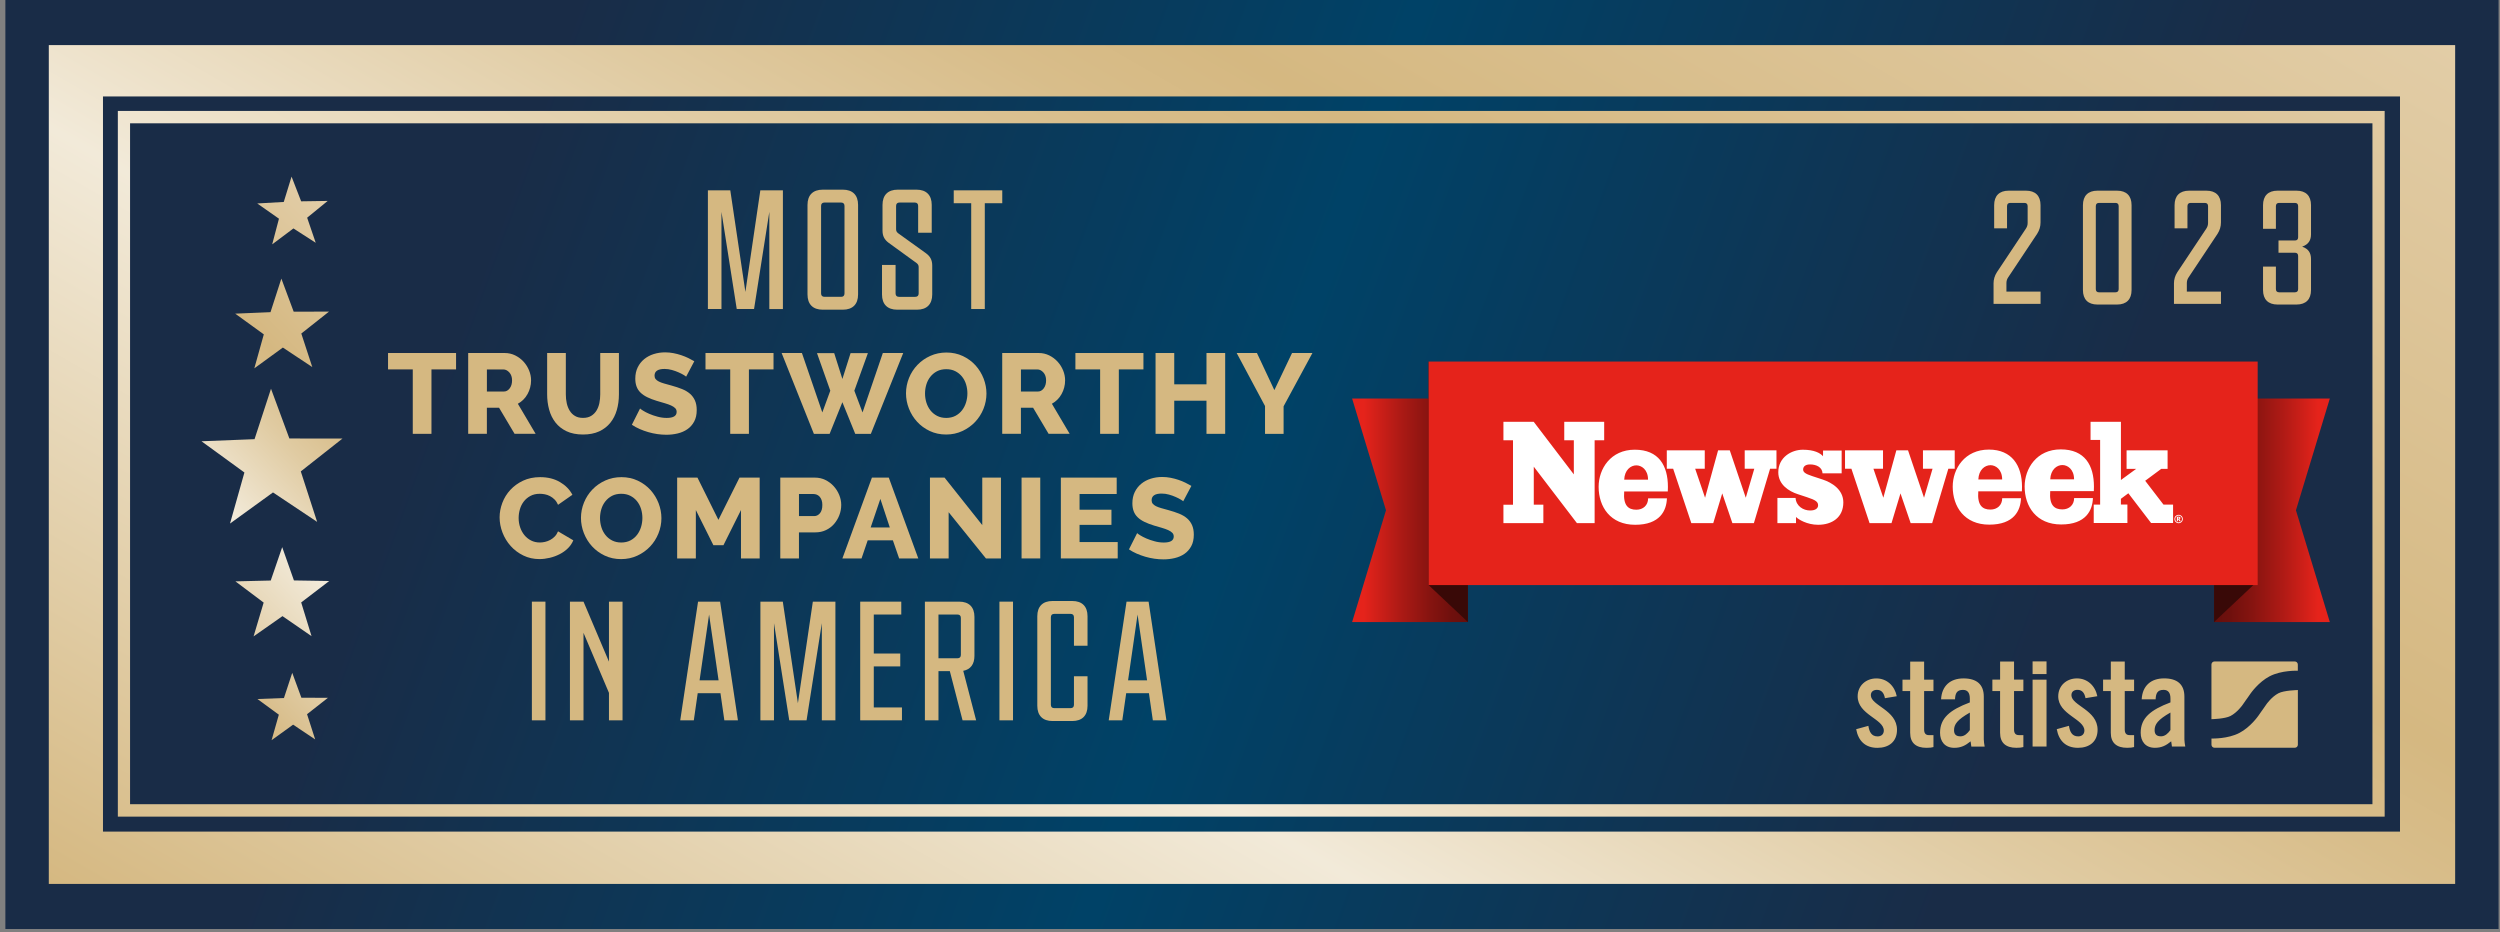 <svg width="429" height="160" viewBox="0 0 429 160" fill="none" xmlns="http://www.w3.org/2000/svg">
<rect x="0" y="0" width="429" height="160" fill="#808080" stroke="none"/>
<path d="M428.755 0H0.923V159.416H428.755V0Z" fill="url(#paint0_linear_14333_54216)"/>
<path d="M8.374 151.681H421.304V7.739H8.374V151.681ZM411.84 16.551V142.703H17.671V16.551H411.84ZM409.207 19.037V140.134H20.221V19.037H409.207ZM407.111 138.006V21.16H22.318V138.002H407.111V138.006Z" fill="url(#paint1_linear_14333_54216)"/>
<path d="M49.657 75.244L46.504 66.707L43.679 75.361L34.577 75.722L41.941 81.08L39.469 89.841L46.845 84.501L54.42 89.555L51.617 80.893L58.768 75.257L49.657 75.244Z" fill="url(#paint2_linear_14333_54216)"/>
<path d="M50.439 99.601L48.426 93.89L46.458 99.618L40.401 99.763L45.244 103.404L43.513 109.206L48.472 105.728L53.46 109.165L51.683 103.379L56.496 99.701L50.439 99.601Z" fill="url(#paint3_linear_14333_54216)"/>
<path d="M51.717 119.73L50.148 115.458L48.726 119.78L44.175 119.951L47.848 122.64L46.604 127.017L50.298 124.352L54.084 126.888L52.69 122.557L56.272 119.743L51.717 119.73Z" fill="url(#paint4_linear_14333_54216)"/>
<path d="M50.394 53.481L48.281 47.807L46.417 53.568L40.36 53.822L45.269 57.376L43.642 63.207L48.538 59.641L53.589 62.991L51.704 57.234L56.455 53.473L50.394 53.481Z" fill="url(#paint5_linear_14333_54216)"/>
<path d="M56.234 34.478L51.679 34.548L50.032 30.309L48.693 34.656L44.142 34.914L47.869 37.529L46.708 41.93L50.352 39.199L54.179 41.664L52.707 37.358L56.234 34.478Z" fill="url(#paint6_linear_14333_54216)"/>
<path d="M323.454 119.81C323.283 118.891 322.855 118.38 322.085 118.38C321.465 118.38 321.037 118.7 321.037 119.298C321.037 121.094 325.525 121.817 325.525 125.234C325.525 127.283 324.115 128.33 322.172 128.33C320.08 128.33 318.882 127.133 318.52 125.13L320.612 124.552C320.762 125.512 321.103 126.368 322.193 126.368C322.813 126.368 323.262 126.007 323.262 125.363C323.262 123.376 318.774 122.632 318.774 119.494C318.774 117.677 320.184 116.418 321.981 116.418C323.778 116.418 325.122 117.677 325.484 119.473L323.454 119.81ZM326.466 118.592V116.626H327.788V113.529H330.18V116.626H331.782V118.592H330.18V125.209C330.18 125.807 330.438 126.148 330.992 126.148H331.782V128.197C331.462 128.285 331.183 128.326 330.584 128.326C328.787 128.326 327.784 127.495 327.784 125.745V118.592H326.466ZM333.088 120.001C333.217 117.673 334.69 116.414 336.936 116.414C339.183 116.414 340.418 117.44 340.418 119.531V126.896C340.418 127.258 340.501 127.728 340.568 128.114H338.28C338.259 127.794 338.172 127.495 338.151 127.216C337.252 127.944 336.504 128.326 335.351 128.326C333.729 128.326 332.913 127.216 332.913 125.745C332.913 123.226 334.577 121.838 338.022 120.537V119.855C338.022 118.895 337.639 118.384 336.849 118.384C335.759 118.384 335.526 119.024 335.48 120.005H333.088V120.001ZM338.026 122.278C335.846 123.517 335.314 124.307 335.314 125.309C335.314 126.057 335.697 126.356 336.425 126.356C337.086 126.356 337.623 125.865 338.026 125.288V122.278ZM341.891 118.588V116.622H343.218V113.525H345.61V116.622H347.211V118.588H345.61V125.205C345.61 125.803 345.868 126.144 346.421 126.144H347.211V128.193C346.891 128.28 346.612 128.322 346.013 128.322C344.216 128.322 343.214 127.491 343.214 125.741V118.588H341.891ZM348.792 115.674V113.496H351.184V115.674H348.792ZM348.792 128.11V116.626H351.184V128.11H348.792ZM357.873 119.805C357.703 118.887 357.274 118.376 356.505 118.376C355.885 118.376 355.456 118.696 355.456 119.294C355.456 121.09 359.945 121.813 359.945 125.23C359.945 127.279 358.535 128.326 356.592 128.326C354.5 128.326 353.301 127.129 352.94 125.126L355.032 124.548C355.182 125.508 355.523 126.364 356.613 126.364C357.233 126.364 357.682 126.003 357.682 125.358C357.682 123.372 353.193 122.628 353.193 119.49C353.193 117.673 354.604 116.414 356.401 116.414C358.198 116.414 359.541 117.673 359.903 119.469L357.873 119.805ZM360.889 118.588V116.622H362.216V113.525H364.608V116.622H366.21V118.588H364.608V125.205C364.608 125.803 364.866 126.144 365.419 126.144H366.21V128.193C365.89 128.28 365.611 128.322 365.012 128.322C363.219 128.322 362.212 127.491 362.212 125.741V118.588H360.889ZM367.512 119.997C367.641 117.669 369.114 116.41 371.36 116.41C373.606 116.41 374.842 117.436 374.842 119.527V126.892C374.842 127.254 374.925 127.723 374.992 128.11H372.704C372.683 127.79 372.595 127.491 372.575 127.212C371.676 127.94 370.927 128.322 369.775 128.322C368.153 128.322 367.341 127.212 367.341 125.741C367.341 123.222 369.01 121.834 372.45 120.533V119.851C372.45 118.891 372.063 118.38 371.273 118.38C370.183 118.38 369.95 119.02 369.904 120.001H367.512V119.997ZM372.446 122.274C370.266 123.513 369.733 124.303 369.733 125.304C369.733 126.053 370.116 126.352 370.844 126.352C371.505 126.352 372.042 125.861 372.446 125.284V122.274ZM393.79 113.508H380.004C379.717 113.508 379.484 113.741 379.484 114.028V123.413C379.509 123.409 379.534 123.409 379.559 123.409C379.559 123.409 381.789 123.363 382.75 122.865C383.931 122.249 384.813 120.982 384.813 120.982C385.038 120.657 385.283 120.304 385.362 120.192C385.441 120.08 385.52 119.967 385.541 119.943C385.562 119.918 385.654 119.785 385.708 119.71C385.762 119.631 385.99 119.302 386.215 118.982C386.215 118.982 387.559 117.041 389.464 116.052C391.532 114.98 394.261 115.1 394.261 115.1C394.277 115.1 394.29 115.104 394.306 115.104V114.036C394.31 113.741 394.077 113.508 393.79 113.508ZM390.982 118.962C389.801 119.577 388.923 120.845 388.923 120.845C388.699 121.169 388.453 121.522 388.374 121.634C388.295 121.746 388.216 121.859 388.195 121.884C388.174 121.909 388.083 122.042 388.029 122.116C387.975 122.195 387.746 122.524 387.521 122.844C387.521 122.844 386.178 124.785 384.272 125.774C382.292 126.801 379.701 126.734 379.488 126.73V127.794C379.488 128.081 379.721 128.314 380.008 128.314H393.795C394.082 128.314 394.315 128.081 394.315 127.794V118.401C394.269 118.409 394.227 118.417 394.181 118.417C394.173 118.421 391.943 118.463 390.982 118.962Z" fill="#D5B881"/>
<path d="M342.09 48.672C342.09 47.953 342.282 47.321 342.668 46.714L347.64 39.237C347.831 38.962 347.943 38.63 347.943 38.272V35.371C347.943 35.014 347.752 34.818 347.39 34.818H344.961C344.603 34.818 344.407 35.01 344.407 35.371V39.178H342.198V35.205C342.198 33.605 343.08 32.719 344.686 32.719H347.669C349.27 32.719 350.156 33.601 350.156 35.205V38.156C350.156 38.875 349.965 39.507 349.578 40.114L344.607 47.591C344.416 47.865 344.303 48.198 344.303 48.556V50.044H350.161V52.142H342.094V48.672H342.09Z" fill="#D5B881"/>
<path d="M357.432 49.778V35.205C357.432 33.605 358.314 32.719 359.92 32.719H363.289C364.891 32.719 365.777 33.601 365.777 35.205V49.773C365.777 51.374 364.895 52.259 363.289 52.259H359.92C358.314 52.259 357.432 51.378 357.432 49.778ZM363.011 50.16C363.368 50.16 363.564 49.969 363.564 49.607V35.371C363.564 35.014 363.373 34.819 363.011 34.819H360.194C359.837 34.819 359.641 35.01 359.641 35.371V49.611C359.641 49.969 359.832 50.164 360.194 50.164H363.011V50.16Z" fill="#D5B881"/>
<path d="M373.049 48.672C373.049 47.953 373.24 47.321 373.627 46.714L378.598 39.237C378.789 38.962 378.902 38.63 378.902 38.273V35.371C378.902 35.014 378.71 34.819 378.348 34.819H375.919C375.561 34.819 375.366 35.01 375.366 35.371V39.179H373.157V35.205C373.157 33.605 374.039 32.719 375.644 32.719H378.627C380.229 32.719 381.115 33.601 381.115 35.205V38.156C381.115 38.875 380.923 39.507 380.537 40.114L375.565 47.591C375.374 47.866 375.262 48.198 375.262 48.556V50.044H381.119V52.142H373.053V48.672H373.049Z" fill="#D5B881"/>
<path d="M388.336 45.746H390.545V49.607C390.545 49.965 390.737 50.16 391.099 50.16H393.807C394.165 50.16 394.36 49.969 394.36 49.607V43.921C394.36 43.564 394.169 43.368 393.807 43.368H390.991V41.269H393.807C394.165 41.269 394.36 41.078 394.36 40.717V35.371C394.36 35.014 394.169 34.819 393.807 34.819H391.099C390.741 34.819 390.545 35.01 390.545 35.371V39.262H388.336V35.205C388.336 33.605 389.218 32.719 390.824 32.719H394.081C395.683 32.719 396.569 33.601 396.569 35.205V40.201C396.569 41.224 396.153 41.938 395.051 42.325C396.157 42.712 396.569 43.431 396.569 44.449V49.773C396.569 51.374 395.687 52.259 394.081 52.259H390.824C389.223 52.259 388.336 51.378 388.336 49.773V45.746Z" fill="#D5B881"/>
<path d="M121.475 32.661H125.318L127.91 50.094L130.473 32.661H134.346V53.032H132.016V36.357L129.395 53.028H126.425L123.804 36.357V53.028H121.475V32.661Z" fill="#D5B881"/>
<path d="M138.568 50.53V35.164C138.568 33.476 139.5 32.545 141.189 32.545H144.625C146.314 32.545 147.246 33.476 147.246 35.164V50.526C147.246 52.213 146.314 53.144 144.625 53.144H141.189C139.5 53.149 138.568 52.218 138.568 50.53ZM144.334 50.937C144.712 50.937 144.916 50.734 144.916 50.355V35.338C144.916 34.96 144.712 34.756 144.334 34.756H141.48C141.101 34.756 140.898 34.96 140.898 35.338V50.351C140.898 50.73 141.101 50.933 141.48 50.933H144.334V50.937Z" fill="#D5B881"/>
<path d="M151.352 50.53V45.468H153.681V50.355C153.681 50.734 153.885 50.937 154.264 50.937H157.059C157.438 50.937 157.642 50.734 157.642 50.355V45.846C157.642 45.555 157.554 45.351 157.292 45.147L152.517 41.685C151.76 41.132 151.439 40.492 151.439 39.561V35.164C151.439 33.476 152.371 32.545 154.06 32.545H157.263C158.952 32.545 159.884 33.476 159.884 35.164V39.935H157.554V35.338C157.554 34.96 157.351 34.756 156.972 34.756H154.351C153.973 34.756 153.769 34.96 153.769 35.338V39.324C153.769 39.615 153.856 39.819 154.118 40.023L158.894 43.456C159.651 44.009 159.971 44.649 159.971 45.58V50.526C159.971 52.213 159.039 53.144 157.351 53.144H153.973C152.284 53.144 151.352 52.218 151.352 50.53Z" fill="#D5B881"/>
<path d="M163.661 32.661H171.989V34.873H168.99V53.028H166.66V34.873H163.661V32.661Z" fill="#D5B881"/>
<path d="M85.732 88.774C85.732 87.942 85.89 87.111 86.202 86.284C86.514 85.457 86.972 84.717 87.571 84.069C88.17 83.42 88.902 82.888 89.759 82.485C90.62 82.082 91.598 81.878 92.692 81.878C93.994 81.878 95.126 82.157 96.082 82.718C97.039 83.279 97.755 84.006 98.225 84.904L95.762 86.625C95.604 86.259 95.408 85.96 95.167 85.719C94.926 85.478 94.664 85.282 94.377 85.133C94.09 84.983 93.799 84.879 93.495 84.821C93.195 84.763 92.9 84.734 92.617 84.734C92.005 84.734 91.469 84.858 91.016 85.104C90.558 85.353 90.179 85.669 89.88 86.06C89.58 86.45 89.36 86.891 89.214 87.39C89.073 87.884 88.998 88.387 88.998 88.894C88.998 89.443 89.081 89.967 89.252 90.478C89.422 90.985 89.668 91.434 89.984 91.825C90.304 92.215 90.687 92.523 91.136 92.751C91.585 92.98 92.089 93.092 92.65 93.092C92.937 93.092 93.233 93.055 93.541 92.984C93.848 92.914 94.14 92.801 94.418 92.652C94.697 92.502 94.955 92.307 95.192 92.066C95.425 91.825 95.616 91.529 95.758 91.176L98.379 92.718C98.171 93.225 97.859 93.683 97.451 94.086C97.039 94.489 96.569 94.83 96.032 95.1C95.496 95.374 94.93 95.582 94.331 95.723C93.732 95.865 93.145 95.939 92.571 95.939C91.569 95.939 90.645 95.736 89.805 95.324C88.965 94.913 88.241 94.373 87.633 93.695C87.026 93.017 86.56 92.249 86.227 91.388C85.899 90.532 85.732 89.663 85.732 88.774Z" fill="#D5B881"/>
<path d="M106.578 95.943C105.547 95.943 104.611 95.74 103.762 95.336C102.913 94.933 102.19 94.401 101.59 93.744C100.991 93.088 100.526 92.335 100.193 91.487C99.86 90.64 99.694 89.767 99.694 88.869C99.694 87.971 99.868 87.078 100.214 86.234C100.559 85.386 101.041 84.642 101.661 83.998C102.281 83.353 103.013 82.838 103.862 82.456C104.71 82.073 105.634 81.878 106.637 81.878C107.639 81.878 108.604 82.081 109.453 82.485C110.301 82.888 111.025 83.424 111.624 84.085C112.223 84.75 112.685 85.506 113.014 86.35C113.338 87.198 113.5 88.054 113.5 88.927C113.5 89.8 113.326 90.719 112.98 91.562C112.635 92.41 112.157 93.154 111.545 93.799C110.934 94.443 110.202 94.962 109.357 95.353C108.509 95.748 107.581 95.943 106.578 95.943ZM102.963 88.91C102.963 89.447 103.042 89.962 103.196 90.465C103.35 90.968 103.583 91.413 103.891 91.803C104.199 92.194 104.577 92.506 105.035 92.743C105.493 92.975 106.013 93.096 106.599 93.096C107.186 93.096 107.747 92.971 108.201 92.726C108.658 92.481 109.033 92.157 109.336 91.758C109.636 91.359 109.861 90.91 110.01 90.411C110.16 89.908 110.235 89.397 110.235 88.877C110.235 88.358 110.156 87.826 110.002 87.323C109.844 86.82 109.611 86.379 109.299 85.993C108.987 85.61 108.604 85.303 108.155 85.074C107.706 84.846 107.186 84.733 106.599 84.733C106.013 84.733 105.455 84.854 105.006 85.095C104.557 85.336 104.178 85.652 103.87 86.043C103.562 86.433 103.334 86.878 103.184 87.381C103.038 87.88 102.963 88.391 102.963 88.91Z" fill="#D5B881"/>
<path d="M127.153 95.827V87.522L124.141 93.558H122.419L119.407 87.522V95.827H116.2V81.957H119.682L123.28 89.206L126.899 81.957H130.36V95.827H127.153Z" fill="#D5B881"/>
<path d="M133.897 95.827V81.957H139.82C140.486 81.957 141.093 82.094 141.647 82.368C142.2 82.643 142.678 83 143.073 83.441C143.473 83.885 143.785 84.384 144.014 84.945C144.242 85.507 144.355 86.072 144.355 86.645C144.355 87.256 144.247 87.842 144.03 88.403C143.814 88.965 143.514 89.463 143.132 89.908C142.749 90.353 142.283 90.702 141.734 90.964C141.185 91.226 140.582 91.355 139.916 91.355H137.1V95.827H133.897ZM137.104 88.561H139.725C140.103 88.561 140.428 88.399 140.702 88.075C140.977 87.751 141.114 87.273 141.114 86.65C141.114 86.325 141.073 86.043 140.985 85.81C140.902 85.577 140.786 85.382 140.644 85.224C140.498 85.066 140.336 84.954 140.157 84.883C139.974 84.812 139.791 84.775 139.608 84.775H137.104V88.561Z" fill="#D5B881"/>
<path d="M149.621 81.957H152.516L157.579 95.827H154.292L153.219 92.722H148.897L147.84 95.827H144.554L149.621 81.957ZM152.691 90.515L151.069 85.61L149.405 90.515H152.691Z" fill="#D5B881"/>
<path d="M162.787 87.896V95.827H159.58V81.957H162.084L168.557 90.103V81.957H171.764V95.827H169.185L162.787 87.896Z" fill="#D5B881"/>
<path d="M175.301 95.827V81.957H178.508V95.827H175.301Z" fill="#D5B881"/>
<path d="M191.799 93.013V95.827H182.043V81.957H191.624V84.771H185.251V87.468H190.725V90.066H185.251V93.017H191.799V93.013Z" fill="#D5B881"/>
<path d="M203.039 86.022C203.002 85.972 202.865 85.872 202.628 85.731C202.395 85.59 202.099 85.436 201.746 85.282C201.392 85.124 201.009 84.987 200.593 84.87C200.177 84.754 199.761 84.696 199.341 84.696C198.193 84.696 197.619 85.078 197.619 85.847C197.619 86.08 197.681 86.275 197.806 86.433C197.931 86.591 198.114 86.728 198.355 86.853C198.597 86.978 198.9 87.09 199.266 87.194C199.632 87.298 200.053 87.414 200.535 87.547C201.201 87.73 201.8 87.93 202.332 88.141C202.865 88.358 203.318 88.624 203.692 88.944C204.063 89.264 204.35 89.65 204.554 90.108C204.757 90.565 204.857 91.109 204.857 91.749C204.857 92.531 204.712 93.192 204.416 93.732C204.121 94.272 203.734 94.709 203.252 95.041C202.769 95.374 202.216 95.615 201.588 95.764C200.964 95.914 200.315 95.989 199.653 95.989C199.146 95.989 198.621 95.951 198.089 95.873C197.552 95.793 197.032 95.681 196.525 95.532C196.017 95.382 195.522 95.203 195.048 94.996C194.574 94.788 194.133 94.547 193.729 94.272L195.135 91.479C195.185 91.546 195.356 91.67 195.643 91.849C195.93 92.032 196.284 92.215 196.708 92.398C197.132 92.581 197.602 92.743 198.126 92.884C198.646 93.029 199.175 93.1 199.711 93.1C200.847 93.1 201.413 92.755 201.413 92.065C201.413 91.803 201.33 91.591 201.159 91.421C200.989 91.251 200.756 91.097 200.456 90.964C200.157 90.831 199.803 90.702 199.391 90.581C198.979 90.465 198.534 90.336 198.052 90.191C197.411 89.995 196.858 89.783 196.388 89.555C195.918 89.326 195.531 89.064 195.223 88.765C194.915 88.466 194.686 88.121 194.541 87.73C194.391 87.339 194.316 86.882 194.316 86.363C194.316 85.635 194.453 84.987 194.728 84.43C195.002 83.869 195.373 83.399 195.843 83.013C196.313 82.626 196.858 82.339 197.473 82.144C198.093 81.948 198.746 81.849 199.437 81.849C199.919 81.849 200.394 81.894 200.864 81.986C201.334 82.077 201.783 82.194 202.212 82.339C202.64 82.485 203.044 82.647 203.414 82.83C203.784 83.013 204.125 83.195 204.441 83.378L203.039 86.022Z" fill="#D5B881"/>
<path d="M78.261 63.39H74.039V74.446H70.831V63.39H66.588V60.576H78.261V63.39Z" fill="#D5B881"/>
<path d="M80.341 74.446V60.576H86.597C87.25 60.576 87.849 60.714 88.407 60.988C88.96 61.262 89.438 61.62 89.842 62.06C90.245 62.505 90.561 63.004 90.79 63.565C91.019 64.126 91.132 64.691 91.132 65.265C91.132 65.693 91.082 66.109 90.973 66.503C90.869 66.902 90.72 67.276 90.524 67.626C90.329 67.979 90.091 68.295 89.813 68.573C89.534 68.852 89.218 69.093 88.864 69.284L91.913 74.442H88.299L85.64 69.97H83.548V74.442H80.341V74.446ZM83.548 67.185H86.481C86.859 67.185 87.184 67.006 87.458 66.649C87.733 66.291 87.87 65.83 87.87 65.273C87.87 64.716 87.712 64.246 87.4 63.906C87.088 63.569 86.747 63.398 86.385 63.398H83.552V67.185H83.548Z" fill="#D5B881"/>
<path d="M100.046 71.711C100.595 71.711 101.057 71.599 101.436 71.371C101.814 71.142 102.118 70.839 102.355 70.46C102.588 70.082 102.754 69.65 102.854 69.163C102.954 68.673 103 68.178 103 67.667V60.576H106.207V67.667C106.207 68.632 106.087 69.529 105.845 70.365C105.604 71.2 105.234 71.928 104.73 72.551C104.227 73.174 103.591 73.669 102.813 74.027C102.039 74.384 101.115 74.563 100.046 74.563C98.977 74.563 97.991 74.376 97.209 73.998C96.427 73.619 95.791 73.116 95.304 72.484C94.817 71.853 94.455 71.121 94.231 70.286C94.002 69.454 93.89 68.582 93.89 67.667V60.576H97.097V67.667C97.097 68.203 97.147 68.71 97.255 69.193C97.363 69.675 97.53 70.103 97.763 70.481C97.996 70.859 98.299 71.159 98.674 71.379C99.04 71.603 99.497 71.711 100.046 71.711Z" fill="#D5B881"/>
<path d="M117.739 64.641C117.702 64.591 117.565 64.492 117.327 64.346C117.095 64.205 116.799 64.051 116.446 63.897C116.092 63.739 115.709 63.602 115.293 63.486C114.877 63.369 114.461 63.311 114.041 63.311C112.893 63.311 112.319 63.694 112.319 64.463C112.319 64.695 112.381 64.891 112.506 65.049C112.631 65.207 112.814 65.344 113.055 65.468C113.296 65.593 113.6 65.705 113.966 65.809C114.332 65.913 114.752 66.029 115.235 66.162C115.901 66.345 116.5 66.545 117.032 66.757C117.565 66.973 118.018 67.239 118.392 67.559C118.763 67.879 119.05 68.266 119.254 68.723C119.457 69.18 119.557 69.725 119.557 70.365C119.557 71.146 119.412 71.807 119.116 72.347C118.821 72.888 118.434 73.324 117.951 73.656C117.469 73.989 116.916 74.23 116.288 74.38C115.664 74.529 115.015 74.604 114.353 74.604C113.846 74.604 113.321 74.567 112.789 74.488C112.252 74.409 111.732 74.297 111.225 74.147C110.717 73.997 110.222 73.819 109.748 73.611C109.274 73.403 108.833 73.162 108.429 72.888L109.835 70.094C109.885 70.161 110.056 70.281 110.343 70.464C110.63 70.647 110.984 70.83 111.408 71.013C111.832 71.196 112.302 71.358 112.826 71.499C113.346 71.641 113.875 71.716 114.411 71.716C115.547 71.716 116.113 71.371 116.113 70.68C116.113 70.419 116.03 70.207 115.859 70.036C115.688 69.866 115.456 69.712 115.156 69.579C114.856 69.446 114.503 69.317 114.091 69.197C113.679 69.08 113.234 68.951 112.752 68.806C112.111 68.611 111.558 68.399 111.088 68.17C110.617 67.941 110.231 67.68 109.923 67.38C109.615 67.081 109.386 66.736 109.241 66.345C109.091 65.955 109.016 65.497 109.016 64.978C109.016 64.251 109.153 63.602 109.428 63.045C109.702 62.484 110.073 62.014 110.543 61.628C111.013 61.245 111.558 60.954 112.173 60.759C112.793 60.564 113.446 60.464 114.137 60.464C114.619 60.464 115.094 60.51 115.564 60.601C116.034 60.693 116.483 60.809 116.911 60.954C117.34 61.1 117.743 61.262 118.114 61.441C118.484 61.624 118.825 61.806 119.141 61.989L117.739 64.641Z" fill="#D5B881"/>
<path d="M132.735 63.39H128.513V74.446H125.306V63.39H121.063V60.576H132.735V63.39Z" fill="#D5B881"/>
<path d="M140.195 60.597H143.148L144.554 65.032L145.96 60.597H148.93L146.605 67.044L148.011 70.776L151.493 60.58H154.991L149.438 74.451H146.759L144.55 69.018L142.362 74.451H139.662L134.129 60.58H137.611L141.11 70.776L142.478 67.044L140.195 60.597Z" fill="#D5B881"/>
<path d="M162.355 74.563C161.323 74.563 160.387 74.359 159.538 73.956C158.69 73.553 157.966 73.021 157.367 72.364C156.768 71.707 156.302 70.955 155.969 70.107C155.636 69.259 155.47 68.386 155.47 67.488C155.47 66.591 155.645 65.697 155.99 64.849C156.335 64.001 156.818 63.257 157.438 62.613C158.057 61.969 158.789 61.453 159.638 61.071C160.487 60.688 161.41 60.493 162.413 60.493C163.415 60.493 164.38 60.697 165.229 61.1C166.078 61.503 166.802 62.039 167.401 62.7C168 63.365 168.461 64.122 168.79 64.965C169.115 65.813 169.277 66.674 169.277 67.542C169.277 68.411 169.102 69.334 168.757 70.178C168.412 71.025 167.933 71.769 167.322 72.414C166.71 73.058 165.978 73.578 165.133 73.968C164.285 74.367 163.357 74.563 162.355 74.563ZM158.735 67.53C158.735 68.066 158.814 68.582 158.968 69.085C159.126 69.587 159.355 70.032 159.663 70.423C159.971 70.814 160.349 71.125 160.807 71.362C161.265 71.599 161.785 71.716 162.371 71.716C162.958 71.716 163.519 71.591 163.973 71.346C164.43 71.1 164.805 70.776 165.108 70.377C165.408 69.978 165.633 69.529 165.782 69.03C165.932 68.528 166.007 68.016 166.007 67.497C166.007 66.977 165.928 66.445 165.774 65.942C165.62 65.439 165.383 64.999 165.071 64.612C164.759 64.23 164.376 63.922 163.927 63.694C163.478 63.465 162.958 63.353 162.371 63.353C161.785 63.353 161.227 63.473 160.778 63.714C160.329 63.955 159.95 64.271 159.642 64.662C159.334 65.053 159.106 65.498 158.956 66C158.806 66.503 158.735 67.01 158.735 67.53Z" fill="#D5B881"/>
<path d="M171.981 74.446V60.576H178.237C178.891 60.576 179.49 60.714 180.047 60.988C180.6 61.262 181.079 61.62 181.482 62.06C181.886 62.505 182.202 63.004 182.431 63.565C182.66 64.126 182.772 64.691 182.772 65.265C182.772 65.693 182.722 66.109 182.614 66.503C182.51 66.902 182.36 67.276 182.164 67.626C181.969 67.979 181.732 68.295 181.453 68.573C181.174 68.852 180.858 69.093 180.505 69.284L183.554 74.442H179.939L177.281 69.97H175.188V74.442H171.981V74.446ZM175.188 67.185H178.121C178.5 67.185 178.824 67.006 179.099 66.649C179.373 66.291 179.51 65.83 179.51 65.273C179.51 64.716 179.352 64.246 179.04 63.906C178.728 63.569 178.387 63.398 178.025 63.398H175.192V67.185H175.188Z" fill="#D5B881"/>
<path d="M196.213 63.39H191.991V74.446H188.783V63.39H184.54V60.576H196.213V63.39Z" fill="#D5B881"/>
<path d="M210.24 60.576V74.446H207.033V68.76H201.5V74.446H198.293V60.576H201.5V65.951H207.033V60.576H210.24Z" fill="#D5B881"/>
<path d="M215.69 60.576L218.681 66.944L221.713 60.576H225.212L220.265 69.721V74.446H217.079V69.679L212.212 60.576H215.69Z" fill="#D5B881"/>
<path d="M91.27 103.242H93.599V123.609H91.27V103.242Z" fill="#D5B881"/>
<path d="M97.801 103.242H100.13L104.498 113.542V103.242H106.828V123.609H104.498V118.895L100.13 108.596V123.609H97.801V103.242Z" fill="#D5B881"/>
<path d="M119.786 103.242H123.571L126.629 123.609H124.299L123.63 118.954H119.728L119.058 123.609H116.728L119.786 103.242ZM123.309 116.742L121.679 105.453L120.048 116.742H123.309Z" fill="#D5B881"/>
<path d="M130.485 103.242H134.329L136.921 120.67L139.483 103.242H143.356V123.609H141.027V106.937L138.406 123.609H135.436L132.815 106.937V123.609H130.485V103.242Z" fill="#D5B881"/>
<path d="M147.612 103.242H154.659V105.453H149.941V112.145H154.484V114.356H149.941V121.398H154.775V123.609H147.612V103.242Z" fill="#D5B881"/>
<path d="M158.711 103.242H164.593C166.282 103.242 167.214 104.173 167.214 105.861V112.553C167.214 113.978 166.544 114.88 165.292 115.113L167.505 123.609H165.176L162.992 115.171H161.041V123.609H158.711V103.242ZM164.302 112.96C164.68 112.96 164.884 112.756 164.884 112.378V106.035C164.884 105.657 164.68 105.453 164.302 105.453H161.041V112.96H164.302Z" fill="#D5B881"/>
<path d="M171.503 103.242H173.833V123.609H171.503V103.242Z" fill="#D5B881"/>
<path d="M178.001 121.111V105.748C178.001 104.061 178.933 103.13 180.622 103.13H184C185.688 103.13 186.62 104.061 186.62 105.748V110.811H184.291V105.923C184.291 105.545 184.087 105.341 183.708 105.341H180.913C180.534 105.341 180.33 105.545 180.33 105.923V120.936C180.33 121.314 180.534 121.518 180.913 121.518H183.708C184.087 121.518 184.291 121.314 184.291 120.936V116.048H186.62V121.111C186.62 122.798 185.688 123.729 184 123.729H180.622C178.933 123.729 178.001 122.798 178.001 121.111Z" fill="#D5B881"/>
<path d="M193.314 103.242H197.099L200.157 123.609H197.827L197.157 118.954H193.255L192.586 123.609H190.256L193.314 103.242ZM196.837 116.742L195.206 105.453L193.576 116.742H196.837Z" fill="#D5B881"/>
<path d="M399.797 106.746H379.929V68.39H399.797L393.982 87.568L399.797 106.746Z" fill="url(#paint7_linear_14333_54216)"/>
<path d="M386.673 100.399L379.929 106.746V68.39L386.673 62.043V100.399Z" fill="#390907"/>
<path d="M232.022 106.746H251.89V68.39H232.022L237.837 87.568L232.022 106.746Z" fill="url(#paint8_linear_14333_54216)"/>
<path d="M245.147 100.399L251.89 106.746V68.39L245.147 62.043V100.399Z" fill="#390907"/>
<path d="M387.417 62.043H245.147V100.399H387.417V62.043Z" fill="#E5231B"/>
<path d="M278.713 82.31H282.802C282.802 80.552 281.658 79.854 280.801 79.854C279.811 79.854 278.78 80.668 278.713 82.31ZM339.482 82.281H343.571C343.571 80.523 342.427 79.825 341.57 79.825C340.58 79.825 339.548 80.639 339.482 82.281ZM351.82 82.256H355.91C355.91 80.498 354.766 79.8 353.909 79.8C352.923 79.8 351.891 80.61 351.82 82.256ZM373.935 88.977C373.935 88.977 373.968 88.935 373.968 88.906C373.968 88.877 373.956 88.856 373.935 88.836C373.914 88.819 373.877 88.811 373.822 88.811H373.735V89.002H373.818C373.872 89.002 373.91 88.998 373.935 88.977ZM373.956 89.11C373.985 89.123 374.01 89.135 374.022 89.147C374.043 89.164 374.06 89.193 374.085 89.226C374.085 89.226 374.126 89.305 374.209 89.451H373.981C373.91 89.301 373.856 89.214 373.835 89.185C373.81 89.156 373.785 89.143 373.76 89.143C373.752 89.143 373.743 89.143 373.735 89.143V89.447H373.552V88.674H373.889C373.985 88.674 374.047 88.694 374.089 88.732C374.134 88.769 374.155 88.823 374.155 88.89C374.155 88.944 374.139 88.985 374.105 89.023C374.068 89.064 374.03 89.089 373.956 89.106M374.263 89.472C374.376 89.359 374.434 89.222 374.434 89.06C374.434 88.898 374.376 88.761 374.263 88.649C374.151 88.536 374.014 88.478 373.852 88.478C373.689 88.478 373.552 88.536 373.44 88.649C373.327 88.761 373.269 88.898 373.269 89.06C373.269 89.222 373.327 89.359 373.44 89.472C373.556 89.584 373.689 89.642 373.852 89.642C374.014 89.642 374.151 89.584 374.263 89.472ZM374.575 89.06C374.575 89.189 374.542 89.309 374.48 89.422C374.413 89.534 374.326 89.621 374.213 89.688C374.101 89.754 373.98 89.783 373.852 89.783C373.723 89.783 373.602 89.75 373.49 89.688C373.377 89.621 373.29 89.534 373.223 89.422C373.161 89.309 373.128 89.189 373.128 89.06C373.128 88.931 373.161 88.811 373.223 88.698C373.29 88.586 373.377 88.499 373.49 88.437C373.602 88.37 373.723 88.341 373.852 88.341C373.98 88.341 374.101 88.374 374.213 88.437C374.322 88.499 374.413 88.586 374.48 88.698C374.542 88.811 374.575 88.931 374.575 89.06ZM372.895 89.75H369.13L365.224 84.646L363.947 85.594V86.583H365.062V89.75H359.283V86.595H360.382V75.493H358.738V72.38H363.951V82.368L366.563 80.46H364.92V77.277H371.959V80.46H370.865L368.115 82.501L371.256 86.591H372.899V89.75H372.895ZM359.321 83.499C359.321 83.752 359.321 84.006 359.3 84.284H351.816C351.625 86.687 352.519 87.414 353.905 87.414C355.061 87.414 355.922 86.662 355.922 85.465H359.146C359.075 87.568 357.956 89.999 353.701 89.999C349.445 89.999 347.427 86.924 347.427 83.478C347.427 80.402 349.487 77.115 353.63 77.115C357.773 77.115 359.321 79.866 359.321 83.499ZM346.978 83.528C346.978 83.781 346.978 84.035 346.957 84.314H339.474C339.282 86.716 340.177 87.443 341.562 87.443C342.718 87.443 343.579 86.691 343.579 85.494H346.803C346.733 87.601 345.614 90.029 341.358 90.029C337.102 90.029 335.085 86.953 335.085 83.507C335.085 80.431 337.144 77.148 341.291 77.148C345.243 77.148 346.978 79.895 346.978 83.528ZM335.43 80.44H334.332L331.557 89.775H327.871L326.124 84.663L324.581 89.775H320.82L317.704 80.44H316.606V77.277H323.125V80.44H321.482L323.179 85.411L325.413 77.277H327.418L330.164 85.411L331.624 80.44H329.981V77.277H335.43V80.44ZM309.418 80.569C309.418 81.009 309.767 81.308 310.99 81.703L312.75 82.281C314.368 82.813 316.315 84.014 316.315 86.213C316.315 88.802 314.372 90.053 311.985 90.053C310.088 90.053 308.586 89.127 308.195 88.711V89.775H305.004V85.448H308.12C308.211 86.861 309.464 87.601 310.62 87.601C311.544 87.601 311.985 87.21 311.985 86.724C311.985 86.147 311.639 85.822 310.063 85.315L308.511 84.804C306.938 84.297 305.154 83.141 305.154 81.034C305.154 78.465 307.421 77.173 309.368 77.173C311.315 77.173 312.342 77.734 312.829 78.287L312.837 77.314H316.028V81.225H312.746C312.7 80.161 311.66 79.696 310.616 79.696C309.809 79.692 309.418 80.061 309.418 80.569ZM304.838 80.44H303.744L300.965 89.775H297.279L295.536 84.663L293.993 89.775H290.232L287.116 80.44H286.022V77.277H292.537V80.44H290.893L292.591 85.411L294.825 77.277H296.83L299.575 85.411L301.035 80.44H299.392V77.277H304.842V80.44H304.838ZM286.214 83.553C286.214 83.806 286.214 84.06 286.193 84.338H278.709C278.518 86.741 279.412 87.468 280.797 87.468C281.954 87.468 282.815 86.716 282.815 85.519H286.043C285.972 87.622 284.853 90.053 280.598 90.053C276.342 90.053 274.324 86.978 274.324 83.532C274.324 80.456 276.384 77.168 280.527 77.168C284.67 77.168 286.214 79.924 286.214 83.553ZM275.281 75.552H273.638V89.775H270.605L263.196 80.082V86.604H264.84V89.775H257.988V86.608H259.631V75.552H257.988V72.385H263.188L270.069 81.404V75.552H268.426V72.385H275.277V75.552H275.281Z" fill="white"/>
<defs>
<linearGradient id="paint0_linear_14333_54216" x1="0.307" y1="1.692" x2="429.285" y2="157.958" gradientUnits="userSpaceOnUse">
<stop offset="0.2" stop-color="#192C47"/>
<stop offset="0.5" stop-color="#004267"/>
<stop offset="0.8" stop-color="#192C47"/>
</linearGradient>
<linearGradient id="paint1_linear_14333_54216" x1="132.033" y1="223.014" x2="297.439" y2="-63.715" gradientUnits="userSpaceOnUse">
<stop stop-color="#D5B881"/>
<stop offset="0.14" stop-color="#E1CDA6"/>
<stop offset="0.34" stop-color="#F2EAD9"/>
<stop offset="0.39" stop-color="#EDE1C9"/>
<stop offset="0.52" stop-color="#E0CBA2"/>
<stop offset="0.62" stop-color="#D8BD8A"/>
<stop offset="0.68" stop-color="#D5B881"/>
<stop offset="1" stop-color="#E2CDA7"/>
</linearGradient>
<linearGradient id="paint2_linear_14333_54216" x1="17.688" y1="107.634" x2="80.307" y2="48.986" gradientUnits="userSpaceOnUse">
<stop stop-color="#D5B881"/>
<stop offset="0.14" stop-color="#E1CDA6"/>
<stop offset="0.34" stop-color="#F2EAD9"/>
<stop offset="0.39" stop-color="#EDE1C9"/>
<stop offset="0.52" stop-color="#E0CBA2"/>
<stop offset="0.62" stop-color="#D8BD8A"/>
<stop offset="0.68" stop-color="#D5B881"/>
<stop offset="1" stop-color="#E2CDA7"/>
</linearGradient>
<linearGradient id="paint3_linear_14333_54216" x1="32.212" y1="117.872" x2="95.717" y2="60.177" gradientUnits="userSpaceOnUse">
<stop stop-color="#D5B881"/>
<stop offset="0.14" stop-color="#E1CDA6"/>
<stop offset="0.34" stop-color="#F2EAD9"/>
<stop offset="0.39" stop-color="#EDE1C9"/>
<stop offset="0.52" stop-color="#E0CBA2"/>
<stop offset="0.62" stop-color="#D8BD8A"/>
<stop offset="0.68" stop-color="#D5B881"/>
<stop offset="1" stop-color="#E2CDA7"/>
</linearGradient>
<linearGradient id="paint4_linear_14333_54216" x1="45.613" y1="126.518" x2="108.345" y2="67.99" gradientUnits="userSpaceOnUse">
<stop stop-color="#D5B881"/>
<stop offset="0.14" stop-color="#E1CDA6"/>
<stop offset="0.34" stop-color="#F2EAD9"/>
<stop offset="0.39" stop-color="#EDE1C9"/>
<stop offset="0.52" stop-color="#E0CBA2"/>
<stop offset="0.62" stop-color="#D8BD8A"/>
<stop offset="0.68" stop-color="#D5B881"/>
<stop offset="1" stop-color="#E2CDA7"/>
</linearGradient>
<linearGradient id="paint5_linear_14333_54216" x1="3.561" y1="99.369" x2="66.028" y2="40.553" gradientUnits="userSpaceOnUse">
<stop stop-color="#D5B881"/>
<stop offset="0.14" stop-color="#E1CDA6"/>
<stop offset="0.34" stop-color="#F2EAD9"/>
<stop offset="0.39" stop-color="#EDE1C9"/>
<stop offset="0.52" stop-color="#E0CBA2"/>
<stop offset="0.62" stop-color="#D8BD8A"/>
<stop offset="0.68" stop-color="#D5B881"/>
<stop offset="1" stop-color="#E2CDA7"/>
</linearGradient>
<linearGradient id="paint6_linear_14333_54216" x1="-7.381" y1="92.794" x2="54.247" y2="33.102" gradientUnits="userSpaceOnUse">
<stop stop-color="#D5B881"/>
<stop offset="0.14" stop-color="#E1CDA6"/>
<stop offset="0.34" stop-color="#F2EAD9"/>
<stop offset="0.39" stop-color="#EDE1C9"/>
<stop offset="0.52" stop-color="#E0CBA2"/>
<stop offset="0.62" stop-color="#D8BD8A"/>
<stop offset="0.68" stop-color="#D5B881"/>
<stop offset="1" stop-color="#E2CDA7"/>
</linearGradient>
<linearGradient id="paint7_linear_14333_54216" x1="379.929" y1="87.568" x2="399.797" y2="87.568" gradientUnits="userSpaceOnUse">
<stop stop-color="#650F0C"/>
<stop offset="0.13" stop-color="#6E100D"/>
<stop offset="0.33" stop-color="#861410"/>
<stop offset="0.59" stop-color="#AE1A15"/>
<stop offset="0.9" stop-color="#E5231B"/>
</linearGradient>
<linearGradient id="paint8_linear_14333_54216" x1="251.89" y1="160.439" x2="232.022" y2="160.439" gradientUnits="userSpaceOnUse">
<stop stop-color="#650F0C"/>
<stop offset="0.13" stop-color="#6E100D"/>
<stop offset="0.33" stop-color="#861410"/>
<stop offset="0.59" stop-color="#AE1A15"/>
<stop offset="0.9" stop-color="#E5231B"/>
</linearGradient>
</defs>
</svg>
